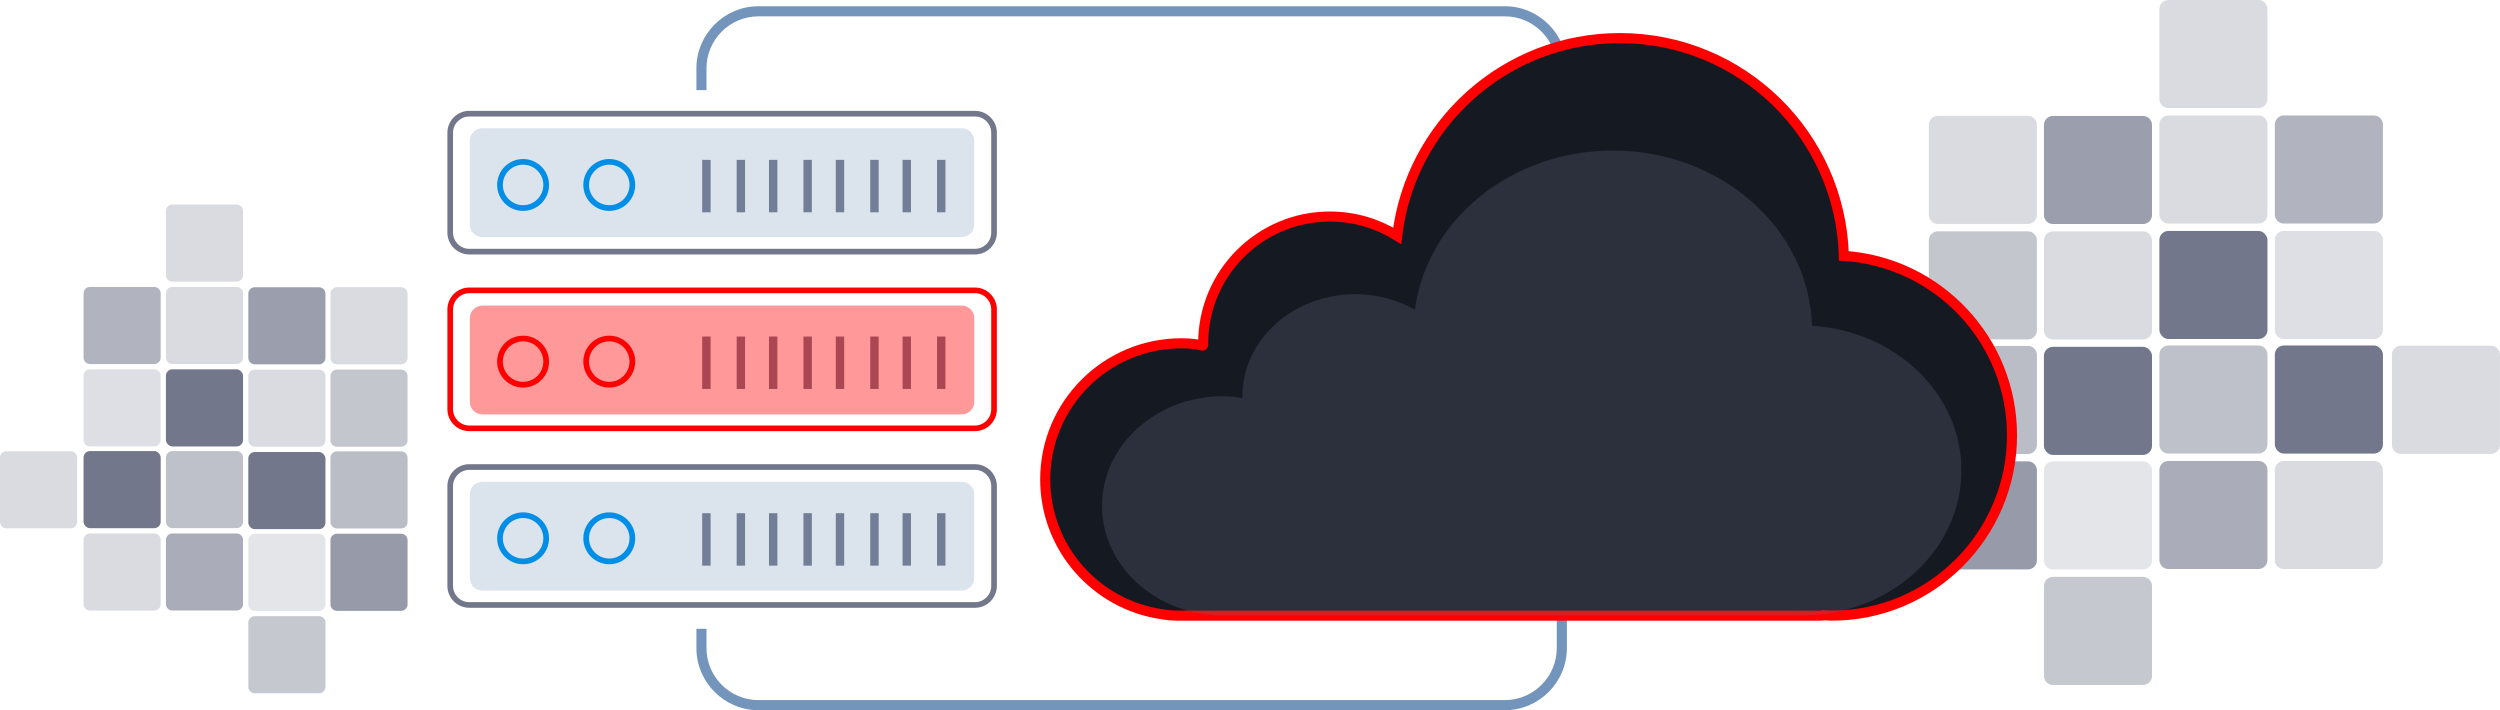 <?xml version="1.0" encoding="UTF-8"?>
<!DOCTYPE svg PUBLIC "-//W3C//DTD SVG 1.1//EN" "http://www.w3.org/Graphics/SVG/1.1/DTD/svg11.dtd">
<!-- Creator: CorelDRAW 2018 (64-Bit Оценочная версия) -->
<svg xmlns="http://www.w3.org/2000/svg" xml:space="preserve" width="174.769mm" height="49.648mm" version="1.1" style="shape-rendering:geometricPrecision; text-rendering:geometricPrecision; image-rendering:optimizeQuality; fill-rule:evenodd; clip-rule:evenodd"
viewBox="0 0 1075.39 305.49"
 xmlns:xlink="http://www.w3.org/1999/xlink">
 <defs>
  <style type="text/css">
   <![CDATA[
    .str0 {stroke:#ff0000;stroke-width:4.34;stroke-miterlimit:22.926}
    .fil19 {fill:#151921}
    .fil1 {fill:#72778B}
    .fil6 {fill:#72778B}
    .fil5 {fill:#008EE6;fill-rule:nonzero}
    .fil2 {fill:#ff0000;fill-rule:nonzero}
    .fil0 {fill:#72778B;fill-rule:nonzero}
    .fil18 {fill:#7495BB;fill-rule:nonzero}
    .fil12 {fill:#72778B;fill-opacity:0.188}
    .fil7 {fill:#72778B;fill-opacity:0.231}
    .fil20 {fill:#72778B;fill-opacity:0.251}
    .fil9 {fill:#72778B;fill-opacity:0.259}
    .fil3 {fill:#7495BB;fill-opacity:0.259}
    .fil4 {fill:#ff0000;fill-opacity:0.4}
    .fil13 {fill:#72778B;fill-opacity:0.4}
    .fil16 {fill:#72778B;fill-opacity:0.42}
    .fil10 {fill:#72778B;fill-opacity:0.451}
    .fil15 {fill:#72778B;fill-opacity:0.49}
    .fil8 {fill:#72778B;fill-opacity:0.549}
    .fil11 {fill:#72778B;fill-opacity:0.6}
    .fil14 {fill:#72778B;fill-opacity:0.71}
    .fil17 {fill:#72778B;fill-opacity:0.741}
   ]]>
  </style>
 </defs>
 <g id="Слой_x0020_1">
  <path class="fil0" d="M419.41 47.68l-217.56 0c-2.59,0 -4.94,1.06 -6.64,2.76 -1.7,1.7 -2.76,4.06 -2.76,6.64l0 42.97c0,2.58 1.06,4.94 2.76,6.64l0 0c1.7,1.7 4.06,2.76 6.64,2.76l217.56 0c2.58,0 4.94,-1.06 6.64,-2.76l0 0c1.7,-1.7 2.76,-4.06 2.76,-6.64l0 -42.97c0,-2.59 -1.06,-4.94 -2.76,-6.64 -1.7,-1.7 -4.06,-2.76 -6.64,-2.76zm-217.56 2.44l217.56 0c1.91,0 3.66,0.78 4.92,2.05 1.26,1.26 2.05,3 2.05,4.92l0 42.97c0,1.91 -0.78,3.66 -2.05,4.92 -1.26,1.26 -3,2.05 -4.92,2.05l-217.56 0c-1.91,0 -3.66,-0.78 -4.92,-2.05 -1.26,-1.26 -2.05,-3 -2.05,-4.92l0 -42.97c0,-1.91 0.78,-3.66 2.05,-4.92 1.26,-1.26 3,-2.05 4.92,-2.05z"/>
  <polygon class="fil1" points="406.69,68.76 403.07,68.76 403.07,91.32 406.69,91.32 "/>
  <polygon class="fil1" points="391.86,68.76 388.25,68.76 388.25,91.32 391.86,91.32 "/>
  <polygon class="fil1" points="377.96,68.76 374.34,68.76 374.34,91.32 377.96,91.32 "/>
  <polygon class="fil1" points="363.13,68.76 359.52,68.76 359.52,91.32 363.13,91.32 "/>
  <polygon class="fil1" points="349.23,68.76 345.61,68.76 345.61,91.32 349.23,91.32 "/>
  <polygon class="fil1" points="334.4,68.76 330.78,68.76 330.78,91.32 334.4,91.32 "/>
  <polygon class="fil1" points="320.5,68.76 316.88,68.76 316.88,91.32 320.5,91.32 "/>
  <polygon class="fil1" points="305.67,68.76 302.05,68.76 302.05,91.32 305.67,91.32 "/>
  <path class="fil2" d="M419.41 123.68l-217.56 0c-2.59,0 -4.94,1.06 -6.64,2.76 -1.7,1.7 -2.76,4.06 -2.76,6.64l0 42.97c0,2.58 1.06,4.94 2.76,6.64l0 0c1.7,1.7 4.06,2.76 6.64,2.76l217.56 0c2.58,0 4.94,-1.06 6.64,-2.76l0 0c1.7,-1.7 2.76,-4.06 2.76,-6.64l0 -42.97c0,-2.59 -1.06,-4.94 -2.76,-6.64 -1.7,-1.7 -4.06,-2.76 -6.64,-2.76zm-217.56 2.44l217.56 0c1.91,0 3.66,0.78 4.92,2.05 1.26,1.26 2.05,3 2.05,4.92l0 42.97c0,1.91 -0.78,3.66 -2.05,4.92 -1.26,1.26 -3,2.05 -4.92,2.05l-217.56 0c-1.91,0 -3.66,-0.78 -4.92,-2.05 -1.26,-1.26 -2.05,-3 -2.05,-4.92l0 -42.97c0,-1.91 0.78,-3.66 2.05,-4.92 1.26,-1.26 3,-2.05 4.92,-2.05z"/>
  <polygon class="fil1" points="406.69,144.76 403.07,144.76 403.07,167.32 406.69,167.32 "/>
  <polygon class="fil1" points="391.86,144.76 388.25,144.76 388.25,167.32 391.86,167.32 "/>
  <polygon class="fil1" points="377.96,144.76 374.34,144.76 374.34,167.32 377.96,167.32 "/>
  <polygon class="fil1" points="363.13,144.76 359.52,144.76 359.52,167.32 363.13,167.32 "/>
  <polygon class="fil1" points="349.23,144.76 345.61,144.76 345.61,167.32 349.23,167.32 "/>
  <polygon class="fil1" points="334.4,144.76 330.78,144.76 330.78,167.32 334.4,167.32 "/>
  <polygon class="fil1" points="320.5,144.76 316.88,144.76 316.88,167.32 320.5,167.32 "/>
  <polygon class="fil1" points="305.67,144.76 302.05,144.76 302.05,167.32 305.67,167.32 "/>
  <path class="fil0" d="M419.41 199.67l-217.56 0c-2.59,0 -4.94,1.06 -6.64,2.76 -1.7,1.7 -2.76,4.06 -2.76,6.64l0 42.97c0,2.59 1.06,4.94 2.76,6.64 1.7,1.7 4.06,2.76 6.64,2.76l217.56 0c2.58,0 4.94,-1.06 6.64,-2.76l0 0c1.7,-1.7 2.76,-4.06 2.76,-6.64l0 -42.97c0,-2.59 -1.06,-4.94 -2.76,-6.64 -1.7,-1.7 -4.06,-2.76 -6.64,-2.76zm-217.56 2.44l217.56 0c1.91,0 3.66,0.78 4.92,2.05 1.26,1.26 2.05,3 2.05,4.92l0 42.97c0,1.91 -0.78,3.66 -2.05,4.92 -1.26,1.26 -3,2.05 -4.92,2.05l-217.56 0c-1.91,0 -3.66,-0.78 -4.92,-2.05 -1.26,-1.26 -2.05,-3 -2.05,-4.92l0 -42.97c0,-1.91 0.78,-3.66 2.05,-4.92 1.26,-1.26 3,-2.05 4.92,-2.05z"/>
  <polygon class="fil1" points="406.69,220.75 403.07,220.75 403.07,243.31 406.69,243.31 "/>
  <polygon class="fil1" points="391.86,220.75 388.25,220.75 388.25,243.31 391.86,243.31 "/>
  <polygon class="fil1" points="377.96,220.75 374.34,220.75 374.34,243.31 377.96,243.31 "/>
  <polygon class="fil1" points="363.13,220.75 359.52,220.75 359.52,243.31 363.13,243.31 "/>
  <polygon class="fil1" points="349.23,220.75 345.61,220.75 345.61,243.31 349.23,243.31 "/>
  <polygon class="fil1" points="334.4,220.75 330.78,220.75 330.78,243.31 334.4,243.31 "/>
  <polygon class="fil1" points="320.5,220.75 316.88,220.75 316.88,243.31 320.5,243.31 "/>
  <polygon class="fil1" points="305.67,220.75 302.05,220.75 302.05,243.31 305.67,243.31 "/>
  <path class="fil3" d="M413.71 55.18l-206.24 0c-2.95,0 -5.36,2.41 -5.36,5.36l0 36.07c0,2.95 2.41,5.36 5.36,5.36l206.24 0c2.95,0 5.36,-2.41 5.36,-5.36l0 -36.07c0,-2.95 -2.41,-5.36 -5.36,-5.36z"/>
  <path class="fil4" d="M413.71 131.45l-206.24 0c-2.95,0 -5.36,2.41 -5.36,5.36l0 36.07c0,2.95 2.41,5.36 5.36,5.36l206.24 0c2.95,0 5.36,-2.41 5.36,-5.36l0 -36.07c0,-2.95 -2.41,-5.36 -5.36,-5.36z"/>
  <path class="fil3" d="M413.71 207.25l-206.24 0c-2.95,0 -5.36,2.41 -5.36,5.36l0 36.07c0,2.95 2.41,5.36 5.36,5.36l206.24 0c2.95,0 5.36,-2.41 5.36,-5.36l0 -36.07c0,-2.95 -2.41,-5.36 -5.36,-5.36z"/>
  <path class="fil5" d="M262.08 68.4c-3.08,0 -5.87,1.25 -7.89,3.27 -2.02,2.02 -3.27,4.81 -3.27,7.89 0,3.08 1.25,5.87 3.27,7.89 2.02,2.02 4.81,3.27 7.89,3.27 3.08,0 5.87,-1.25 7.89,-3.27 2.02,-2.02 3.27,-4.81 3.27,-7.89 0,-3.08 -1.25,-5.87 -3.27,-7.89 -2.02,-2.02 -4.81,-3.27 -7.89,-3.27zm-6.16 4.99c1.58,-1.58 3.75,-2.55 6.16,-2.55 2.41,0 4.58,0.98 6.16,2.55 1.58,1.58 2.55,3.75 2.55,6.16 0,2.41 -0.97,4.58 -2.55,6.16 -1.58,1.58 -3.75,2.55 -6.16,2.55 -2.41,0 -4.58,-0.97 -6.16,-2.55 -1.58,-1.58 -2.55,-3.75 -2.55,-6.16 0,-2.41 0.98,-4.58 2.55,-6.16z"/>
  <path class="fil5" d="M225.01 68.4c-3.08,0 -5.87,1.25 -7.89,3.27 -2.02,2.02 -3.27,4.81 -3.27,7.89 0,3.08 1.25,5.87 3.27,7.89 2.02,2.02 4.81,3.27 7.89,3.27 3.08,0 5.87,-1.25 7.89,-3.27 2.02,-2.02 3.27,-4.81 3.27,-7.89 0,-3.08 -1.25,-5.87 -3.27,-7.89 -2.02,-2.02 -4.81,-3.27 -7.89,-3.27zm-6.16 4.99c1.58,-1.58 3.75,-2.55 6.16,-2.55 2.41,0 4.58,0.97 6.16,2.55 1.58,1.58 2.55,3.75 2.55,6.16 0,2.41 -0.98,4.58 -2.55,6.16 -1.58,1.58 -3.75,2.55 -6.16,2.55 -2.41,0 -4.58,-0.98 -6.16,-2.55 -1.58,-1.58 -2.55,-3.75 -2.55,-6.16 0,-2.4 0.97,-4.58 2.55,-6.16z"/>
  <path class="fil2" d="M262.08 144.39c-3.08,0 -5.87,1.25 -7.89,3.27 -2.02,2.02 -3.27,4.81 -3.27,7.89 0,3.08 1.25,5.87 3.27,7.89 2.02,2.02 4.81,3.27 7.89,3.27 3.08,0 5.87,-1.25 7.89,-3.27 2.02,-2.02 3.27,-4.81 3.27,-7.89 0,-3.08 -1.25,-5.87 -3.27,-7.89 -2.02,-2.02 -4.81,-3.27 -7.89,-3.27zm-6.16 4.99c1.58,-1.58 3.75,-2.55 6.16,-2.55 2.41,0 4.58,0.98 6.16,2.55 1.58,1.58 2.55,3.75 2.55,6.16 0,2.41 -0.98,4.58 -2.55,6.16 -1.58,1.58 -3.75,2.55 -6.16,2.55 -2.41,0 -4.58,-0.98 -6.16,-2.55 -1.58,-1.58 -2.55,-3.75 -2.55,-6.16 0,-2.41 0.97,-4.58 2.55,-6.16z"/>
  <path class="fil2" d="M225.01 144.39c-3.08,0 -5.87,1.25 -7.89,3.27 -2.02,2.02 -3.27,4.81 -3.27,7.89 0,3.08 1.25,5.87 3.27,7.89 2.02,2.02 4.81,3.27 7.89,3.27 3.08,0 5.87,-1.25 7.89,-3.27 2.02,-2.02 3.27,-4.81 3.27,-7.89 0,-3.08 -1.25,-5.87 -3.27,-7.89 -2.02,-2.02 -4.81,-3.27 -7.89,-3.27zm-6.16 4.99c1.58,-1.58 3.75,-2.55 6.16,-2.55 2.41,0 4.58,0.97 6.16,2.55 1.58,1.58 2.55,3.75 2.55,6.16 0,2.41 -0.98,4.58 -2.55,6.16 -1.58,1.58 -3.75,2.55 -6.16,2.55 -2.4,0 -4.58,-0.98 -6.16,-2.55 -1.58,-1.58 -2.55,-3.75 -2.55,-6.16 0,-2.41 0.97,-4.58 2.55,-6.16z"/>
  <path class="fil5" d="M262.08 220.39c-3.08,0 -5.87,1.25 -7.89,3.27 -2.02,2.02 -3.27,4.81 -3.27,7.89 0,3.08 1.25,5.87 3.27,7.89 2.02,2.02 4.81,3.27 7.89,3.27 3.08,0 5.87,-1.25 7.89,-3.27 2.02,-2.02 3.27,-4.81 3.27,-7.89 0,-3.08 -1.25,-5.87 -3.27,-7.89 -2.02,-2.02 -4.81,-3.27 -7.89,-3.27zm-6.16 4.99c1.58,-1.58 3.75,-2.55 6.16,-2.55 2.41,0 4.58,0.98 6.16,2.55 1.58,1.58 2.55,3.75 2.55,6.16 0,2.41 -0.98,4.58 -2.55,6.16 -1.58,1.58 -3.75,2.55 -6.16,2.55 -2.41,0 -4.58,-0.98 -6.16,-2.55 -1.58,-1.58 -2.55,-3.75 -2.55,-6.16 0,-2.41 0.97,-4.58 2.55,-6.16z"/>
  <path class="fil5" d="M225.01 220.39c-3.08,0 -5.87,1.25 -7.89,3.27 -2.02,2.02 -3.27,4.81 -3.27,7.89 0,3.08 1.25,5.87 3.27,7.89 2.02,2.02 4.81,3.27 7.89,3.27 3.08,0 5.87,-1.25 7.89,-3.27 2.02,-2.02 3.27,-4.81 3.27,-7.89 0,-3.08 -1.25,-5.87 -3.27,-7.89 -2.02,-2.02 -4.81,-3.27 -7.89,-3.27zm-6.16 4.99c1.58,-1.58 3.75,-2.55 6.16,-2.55 2.41,0 4.58,0.97 6.16,2.55 1.58,1.58 2.55,3.75 2.55,6.16 0,2.41 -0.98,4.58 -2.55,6.16 -1.58,1.58 -3.75,2.55 -6.16,2.55 -2.41,0 -4.58,-0.98 -6.16,-2.55 -1.58,-1.58 -2.55,-3.75 -2.55,-6.16 0,-2.41 0.97,-4.58 2.55,-6.16z"/>
  <g id="_3076619125776">
   <rect class="fil6" x="35.94" y="194.02" width="33.18" height="33.18" rx="2.77" ry="2.77"/>
   <path class="fil7" d="M38.7 192.03l27.65 0c1.52,0 2.76,-1.24 2.76,-2.76l0 -27.65c0,-1.52 -1.24,-2.76 -2.76,-2.76l-27.65 0c-1.52,0 -2.76,1.24 -2.76,2.76l0 27.65c0,1.52 1.24,2.76 2.76,2.76z"/>
   <path class="fil8" d="M38.7 156.59l27.65 0c1.52,0 2.76,-1.24 2.76,-2.76l0 -27.65c0,-1.52 -1.24,-2.76 -2.76,-2.76l-27.65 0c-1.52,0 -2.76,1.24 -2.76,2.76l0 27.65c0,1.52 1.24,2.76 2.76,2.76z"/>
   <path class="fil9" d="M38.7 262.64l27.65 0c1.52,0 2.76,-1.24 2.76,-2.76l0 -27.65c0,-1.52 -1.24,-2.76 -2.76,-2.76l-27.65 0c-1.52,0 -2.76,1.24 -2.76,2.76l0 27.65c0,1.52 1.24,2.76 2.76,2.76z"/>
   <rect class="fil6" x="71.37" y="158.86" width="33.18" height="33.18" rx="2.77" ry="2.77"/>
   <path class="fil10" d="M74.14 194.02l27.65 0c1.52,0 2.76,1.24 2.76,2.76l0 27.65c0,1.52 -1.24,2.76 -2.76,2.76l-27.65 0c-1.52,0 -2.76,-1.24 -2.76,-2.76l0 -27.65c0,-1.52 1.24,-2.76 2.76,-2.76z"/>
   <path class="fil11" d="M74.14 229.46l27.65 0c1.52,0 2.76,1.24 2.76,2.76l0 27.65c0,1.52 -1.24,2.76 -2.76,2.76l-27.65 0c-1.52,0 -2.76,-1.24 -2.76,-2.76l0 -27.65c0,-1.52 1.24,-2.76 2.76,-2.76z"/>
   <path class="fil9" d="M74.14 123.42l27.65 0c1.52,0 2.76,1.24 2.76,2.76l0 27.65c0,1.52 -1.24,2.76 -2.76,2.76l-27.65 0c-1.52,0 -2.76,-1.24 -2.76,-2.76l0 -27.65c0,-1.52 1.24,-2.76 2.76,-2.76z"/>
   <path class="fil9" d="M74.14 87.98l27.65 0c1.52,0 2.76,1.24 2.76,2.76l0 27.65c0,1.52 -1.24,2.76 -2.76,2.76l-27.65 0c-1.52,0 -2.76,-1.24 -2.76,-2.76l0 -27.65c0,-1.52 1.24,-2.76 2.76,-2.76z"/>
   <path class="fil9" d="M2.76 194.1l27.65 0c1.52,0 2.76,1.24 2.76,2.76l0 27.65c0,1.52 -1.24,2.76 -2.76,2.76l-27.65 0c-1.52,0 -2.76,-1.24 -2.76,-2.76l0 -27.65c0,-1.52 1.24,-2.76 2.76,-2.76z"/>
   <rect class="fil6" x="106.81" y="194.44" width="33.18" height="33.18" rx="2.77" ry="2.77"/>
   <path class="fil12" d="M109.58 229.61l27.65 0c1.52,0 2.76,1.24 2.76,2.76l0 27.65c0,1.52 -1.24,2.76 -2.76,2.76l-27.65 0c-1.52,0 -2.76,-1.24 -2.76,-2.76l0 -27.65c0,-1.52 1.24,-2.76 2.76,-2.76z"/>
   <path class="fil13" d="M109.58 265.04l27.65 0c1.52,0 2.76,1.24 2.76,2.76l0 27.65c0,1.52 -1.24,2.76 -2.76,2.76l-27.65 0c-1.52,0 -2.76,-1.24 -2.76,-2.76l0 -27.65c0,-1.52 1.24,-2.76 2.76,-2.76z"/>
   <path class="fil9" d="M109.58 159l27.65 0c1.52,0 2.76,1.24 2.76,2.76l0 27.65c0,1.52 -1.24,2.76 -2.76,2.76l-27.65 0c-1.52,0 -2.76,-1.24 -2.76,-2.76l0 -27.65c0,-1.52 1.24,-2.76 2.76,-2.76z"/>
   <path class="fil14" d="M109.58 123.56l27.65 0c1.52,0 2.76,1.24 2.76,2.76l0 27.65c0,1.52 -1.24,2.76 -2.76,2.76l-27.65 0c-1.52,0 -2.76,-1.24 -2.76,-2.76l0 -27.65c0,-1.52 1.24,-2.76 2.76,-2.76z"/>
   <path class="fil15" d="M144.91 227.32l27.65 0c1.52,0 2.76,-1.24 2.76,-2.76l0 -27.65c0,-1.52 -1.24,-2.76 -2.76,-2.76l-27.65 0c-1.52,0 -2.76,1.24 -2.76,2.76l0 27.65c0,1.52 1.24,2.76 2.76,2.76z"/>
   <path class="fil16" d="M144.91 192.16l27.65 0c1.52,0 2.76,-1.24 2.76,-2.76l0 -27.65c0,-1.52 -1.24,-2.76 -2.76,-2.76l-27.65 0c-1.52,0 -2.76,1.24 -2.76,2.76l0 27.65c0,1.52 1.24,2.76 2.76,2.76z"/>
   <path class="fil9" d="M144.91 156.72l27.65 0c1.52,0 2.76,-1.24 2.76,-2.76l0 -27.65c0,-1.52 -1.24,-2.76 -2.76,-2.76l-27.65 0c-1.52,0 -2.76,1.24 -2.76,2.76l0 27.65c0,1.52 1.24,2.76 2.76,2.76z"/>
   <path class="fil17" d="M144.91 262.76l27.65 0c1.52,0 2.76,-1.24 2.76,-2.76l0 -27.65c0,-1.52 -1.24,-2.76 -2.76,-2.76l-27.65 0c-1.52,0 -2.76,1.24 -2.76,2.76l0 27.65c0,1.52 1.24,2.76 2.76,2.76z"/>
  </g>
  <path class="fil18" d="M647.33 2.68l-321.09 0c-7.34,0 -14.01,3 -18.84,7.84 -4.83,4.83 -7.84,11.51 -7.84,18.84l0 9.41 4.34 0 0 -9.41c0,-6.14 2.51,-11.72 6.56,-15.77 4.05,-4.05 9.63,-6.56 15.77,-6.56l321.09 0c6.14,0 11.72,2.51 15.77,6.56 4.05,4.05 6.56,9.63 6.56,15.77l0 249.46c0,6.14 -2.51,11.72 -6.56,15.77 -4.05,4.05 -9.63,6.56 -15.77,6.56l-321.09 0c-6.14,0 -11.72,-2.51 -15.77,-6.56 -4.05,-4.05 -6.56,-9.63 -6.56,-15.77l0 -8.33 -4.34 0 0 8.33c0,7.34 3,14.01 7.84,18.84 4.83,4.83 11.51,7.84 18.84,7.84l321.09 0c7.34,0 14.01,-3 18.84,-7.84 4.83,-4.83 7.84,-11.51 7.84,-18.84l0 -249.46c0,-7.34 -3,-14.01 -7.84,-18.84 -4.83,-4.83 -11.51,-7.84 -18.84,-7.84z"/>
  <g id="_3076480964688">
   <rect class="fil6" x="978.53" y="148.61" width="46.5" height="46.5" rx="3.88" ry="3.88"/>
   <path class="fil7" d="M1021.15 145.83l-38.75 0c-2.13,0 -3.87,-1.74 -3.87,-3.87l0 -38.75c0,-2.13 1.74,-3.87 3.87,-3.87l38.75 0c2.13,0 3.87,1.74 3.87,3.87l0 38.75c0,2.13 -1.74,3.87 -3.87,3.87z"/>
   <path class="fil8" d="M1021.15 96.16l-38.75 0c-2.13,0 -3.87,-1.74 -3.87,-3.87l0 -38.75c0,-2.13 1.74,-3.87 3.87,-3.87l38.75 0c2.13,0 3.87,1.74 3.87,3.87l0 38.75c0,2.13 -1.74,3.87 -3.87,3.87z"/>
   <path class="fil9" d="M1021.15 244.77l-38.75 0c-2.13,0 -3.87,-1.74 -3.87,-3.87l0 -38.75c0,-2.13 1.74,-3.87 3.87,-3.87l38.75 0c2.13,0 3.87,1.74 3.87,3.87l0 38.75c0,2.13 -1.74,3.87 -3.87,3.87z"/>
   <rect class="fil6" x="928.87" y="99.33" width="46.5" height="46.5" rx="3.88" ry="3.88"/>
   <path class="fil10" d="M971.49 148.61l-38.75 0c-2.13,0 -3.87,1.74 -3.87,3.87l0 38.75c0,2.13 1.74,3.87 3.87,3.87l38.75 0c2.13,0 3.87,-1.74 3.87,-3.87l0 -38.75c0,-2.13 -1.74,-3.87 -3.87,-3.87z"/>
   <path class="fil11" d="M971.49 198.28l-38.75 0c-2.13,0 -3.87,1.74 -3.87,3.87l0 38.75c0,2.13 1.74,3.87 3.87,3.87l38.75 0c2.13,0 3.87,-1.74 3.87,-3.87l0 -38.75c0,-2.13 -1.74,-3.87 -3.87,-3.87z"/>
   <path class="fil9" d="M971.49 49.66l-38.75 0c-2.13,0 -3.87,1.74 -3.87,3.87l0 38.75c0,2.13 1.74,3.87 3.87,3.87l38.75 0c2.13,0 3.87,-1.74 3.87,-3.87l0 -38.75c0,-2.13 -1.74,-3.87 -3.87,-3.87z"/>
   <path class="fil9" d="M971.49 0l-38.75 0c-2.13,0 -3.87,1.74 -3.87,3.87l0 38.75c0,2.13 1.74,3.87 3.87,3.87l38.75 0c2.13,0 3.87,-1.74 3.87,-3.87l0 -38.75c0,-2.13 -1.74,-3.87 -3.87,-3.87z"/>
   <path class="fil9" d="M1071.51 148.72l-38.75 0c-2.13,0 -3.87,1.74 -3.87,3.88l0 38.75c0,2.13 1.74,3.87 3.87,3.87l38.75 0c2.13,0 3.87,-1.74 3.87,-3.87l0 -38.75c0,-2.13 -1.74,-3.88 -3.87,-3.88z"/>
   <rect class="fil6" x="879.2" y="149.19" width="46.5" height="46.5" rx="3.88" ry="3.88"/>
   <path class="fil12" d="M921.83 198.48l-38.75 0c-2.13,0 -3.87,1.74 -3.87,3.87l0 38.75c0,2.13 1.74,3.87 3.87,3.87l38.75 0c2.13,0 3.87,-1.74 3.87,-3.87l0 -38.75c0,-2.13 -1.74,-3.87 -3.87,-3.87z"/>
   <path class="fil13" d="M921.83 248.14l-38.75 0c-2.13,0 -3.87,1.74 -3.87,3.87l0 38.75c0,2.13 1.74,3.87 3.87,3.87l38.75 0c2.13,0 3.87,-1.74 3.87,-3.87l0 -38.75c0,-2.13 -1.74,-3.87 -3.87,-3.87z"/>
   <path class="fil9" d="M921.83 99.53l-38.75 0c-2.13,0 -3.87,1.74 -3.87,3.87l0 38.75c0,2.13 1.74,3.87 3.87,3.87l38.75 0c2.13,0 3.87,-1.74 3.87,-3.87l0 -38.75c0,-2.13 -1.74,-3.87 -3.87,-3.87z"/>
   <path class="fil14" d="M921.83 49.87l-38.75 0c-2.13,0 -3.87,1.74 -3.87,3.87l0 38.75c0,2.13 1.74,3.87 3.87,3.87l38.75 0c2.13,0 3.87,-1.74 3.87,-3.87l0 -38.75c0,-2.13 -1.74,-3.87 -3.87,-3.87z"/>
   <path class="fil15" d="M872.32 195.28l-38.75 0c-2.13,0 -3.87,-1.74 -3.87,-3.87l0 -38.75c0,-2.13 1.74,-3.87 3.87,-3.87l38.75 0c2.13,0 3.87,1.74 3.87,3.87l0 38.75c0,2.13 -1.74,3.87 -3.87,3.87z"/>
   <path class="fil16" d="M872.32 146l-38.75 0c-2.13,0 -3.87,-1.74 -3.87,-3.87l0 -38.75c0,-2.13 1.74,-3.87 3.87,-3.87l38.75 0c2.13,0 3.87,1.74 3.87,3.87l0 38.75c0,2.13 -1.74,3.87 -3.87,3.87z"/>
   <path class="fil9" d="M872.32 96.33l-38.75 0c-2.13,0 -3.87,-1.74 -3.87,-3.87l0 -38.75c0,-2.13 1.74,-3.87 3.87,-3.87l38.75 0c2.13,0 3.87,1.74 3.87,3.87l0 38.75c0,2.13 -1.74,3.87 -3.87,3.87z"/>
   <path class="fil17" d="M872.32 244.94l-38.75 0c-2.13,0 -3.87,-1.74 -3.87,-3.87l0 -38.75c0,-2.13 1.74,-3.88 3.87,-3.88l38.75 0c2.13,0 3.87,1.74 3.87,3.88l0 38.75c0,2.13 -1.74,3.87 -3.87,3.87z"/>
  </g>
  <path class="fil19 str0" d="M793.15 110.05c-1.46,-51.95 -44.03,-93.66 -96.36,-93.66 -49.4,0 -90.14,37.19 -95.78,85.07 -8.37,-5.24 -18.28,-8.31 -28.93,-8.31 -30.11,0 -54.52,24.41 -54.52,54.52 0,2.28 0.43,0 -9.35,0 -32.38,0 -58.6,26.24 -58.6,58.55 0,29.46 21.77,53.85 50.11,57.97 2.21,0.39 4.5,0.62 6.84,0.62l276.4 0c0.95,0 1.27,-0.12 1.33,-0.2 1.21,0.06 2.4,0.2 3.67,0.2 42.8,0 77.51,-34.73 77.51,-77.53 -0.01,-41.06 -31.93,-74.55 -72.31,-77.23z"/>
  <path class="fil20" d="M779.45 140.16c-1.3,-41.82 -39.14,-75.4 -85.66,-75.4 -43.91,0 -80.13,29.94 -85.15,68.48 -7.44,-4.22 -16.25,-6.69 -25.72,-6.69 -26.77,0 -48.47,19.65 -48.47,43.89 0,1.84 0.39,0 -8.32,0 -28.78,0 -52.09,21.13 -52.09,47.13 0,23.72 19.35,43.35 44.54,46.67 1.96,0.31 4,0.5 6.08,0.5l245.72 0c0.85,0 1.13,-0.09 1.18,-0.16 1.08,0.05 2.13,0.16 3.26,0.16 38.05,0 68.9,-27.96 68.9,-62.42 -0.01,-33.05 -28.39,-60.01 -64.28,-62.17z"/>
 </g>
</svg>

